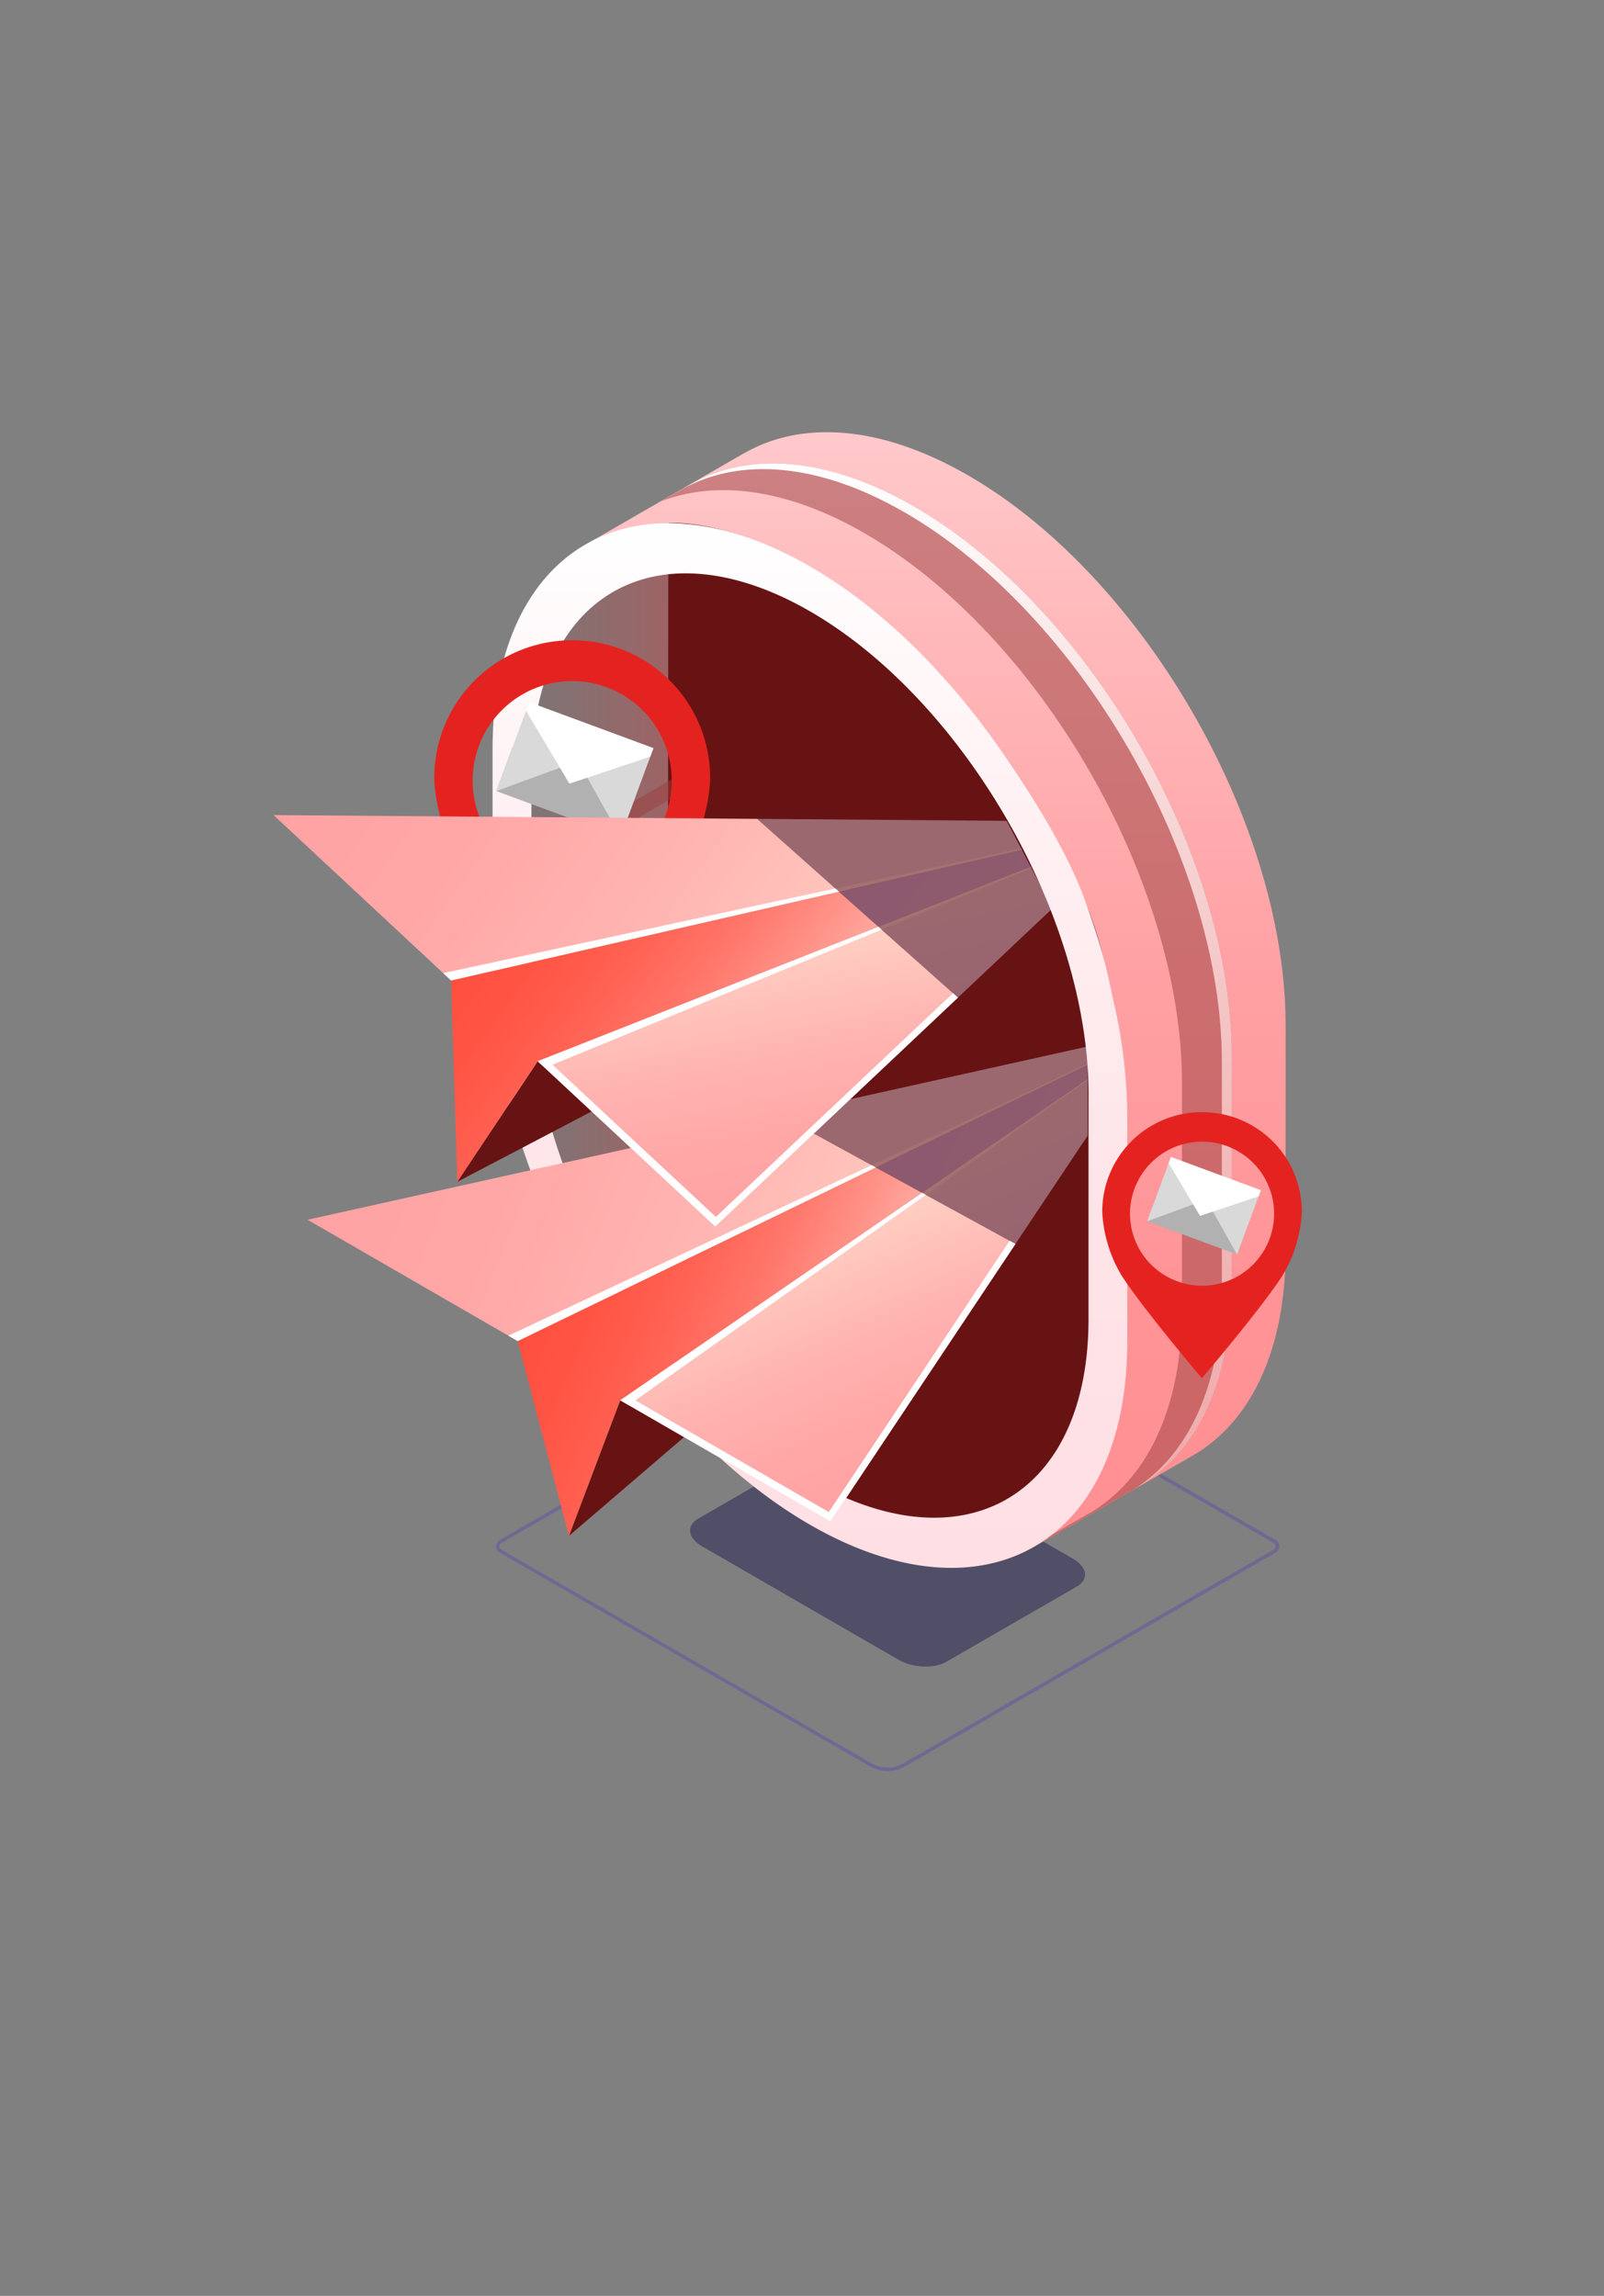 <svg id="Layer_1" data-name="Layer 1" xmlns="http://www.w3.org/2000/svg" xmlns:xlink="http://www.w3.org/1999/xlink" viewBox="0 0 523.22 749"><rect x="0" y="0" width="523.22" height="749" fill="#808080" stroke="none"/><defs><style>.cls-1{fill:none;}.cls-2{fill:#6b5e9a;opacity:0.7;}.cls-3{opacity:0.4;}.cls-4{fill:#0b0244;}.cls-5{fill:url(#linear-gradient);}.cls-6{opacity:0.51;}.cls-7{fill:#9b3d3d;}.cls-8{fill:url(#linear-gradient-2);}.cls-9{fill:url(#linear-gradient-3);}.cls-10{fill:#681313;}.cls-11{fill:url(#linear-gradient-4);}.cls-12{fill:#b1b1b1;}.cls-13{fill:#e42320;}.cls-14{fill:#d9d9d9;}.cls-15{fill:#fff;}.cls-16{clip-path:url(#clip-path);}.cls-17{fill:#24126a;}.cls-18{fill:url(#Áåçûìÿííûé_ãðàäèåíò_3);}.cls-19{fill:url(#Áåçûìÿííûé_ãðàäèåíò_3-2);}.cls-20{fill:url(#Áåçûìÿííûé_ãðàäèåíò_3-3);}.cls-21{clip-path:url(#clip-path-2);}.cls-22{fill:url(#linear-gradient-5);}.cls-23{fill:url(#linear-gradient-6);}.cls-24{fill:url(#linear-gradient-7);}.cls-25{clip-path:url(#clip-path-3);}.cls-26{fill:url(#Áåçûìÿííûé_ãðàäèåíò_3-4);}.cls-27{fill:url(#Áåçûìÿííûé_ãðàäèåíò_3-5);}.cls-28{fill:url(#Áåçûìÿííûé_ãðàäèåíò_3-6);}.cls-29{clip-path:url(#clip-path-4);}.cls-30{fill:url(#linear-gradient-8);}.cls-31{fill:url(#linear-gradient-9);}.cls-32{fill:url(#linear-gradient-10);}</style><linearGradient id="linear-gradient" x1="306.84" y1="503.62" x2="306.84" y2="141.01" gradientTransform="matrix(-1, 0, 0, 1, 613.19, 0)" gradientUnits="userSpaceOnUse"><stop offset="0" stop-color="#ff8f92"/><stop offset="0.24" stop-color="#ff9497"/><stop offset="0.53" stop-color="#ffa2a5"/><stop offset="0.84" stop-color="#ffbabc"/><stop offset="1" stop-color="#ffc9cb"/></linearGradient><linearGradient id="linear-gradient-2" x1="300.94" y1="503.62" x2="300.94" y2="151.2" gradientTransform="matrix(-1, 0, 0, 1, 613.19, 0)" gradientUnits="userSpaceOnUse"><stop offset="0" stop-color="#efacac"/><stop offset="0.2" stop-color="#f0b1b1"/><stop offset="0.43" stop-color="#f3bfbf"/><stop offset="0.69" stop-color="#f7d7d7"/><stop offset="0.95" stop-color="#fef8f8"/><stop offset="1" stop-color="#fff"/></linearGradient><linearGradient id="linear-gradient-3" x1="258.11" y1="337.68" x2="447.93" y2="337.68" gradientTransform="matrix(-1, 0, 0, 1, 613.19, 0)" gradientUnits="userSpaceOnUse"><stop offset="0" stop-color="#ff2e34"/><stop offset="1" stop-color="#787878"/></linearGradient><linearGradient id="linear-gradient-4" x1="348.98" y1="511.5" x2="348.98" y2="170.69" gradientTransform="matrix(-1, 0, 0, 1, 613.19, 0)" gradientUnits="userSpaceOnUse"><stop offset="0" stop-color="#fedfe4"/><stop offset="0.34" stop-color="#fee4e8"/><stop offset="0.75" stop-color="#fff2f4"/><stop offset="1" stop-color="#fff"/></linearGradient><clipPath id="clip-path"><polygon class="cls-1" points="249.63 361.13 354.77 418.71 354.77 336.35 249.63 361.13"/></clipPath><linearGradient id="Áåçûìÿííûé_ãðàäèåíò_3" x1="-4.31" y1="274.71" x2="252.69" y2="378.64" gradientUnits="userSpaceOnUse"><stop offset="0" stop-color="#c0bff6"/><stop offset="0.29" stop-color="#c5c4f7"/><stop offset="0.64" stop-color="#d3d2f9"/><stop offset="1" stop-color="#e9e9fd"/></linearGradient><linearGradient id="Áåçûìÿííûé_ãðàäèåíò_3-2" x1="359.37" y1="553.2" x2="288.34" y2="393.02" xlink:href="#Áåçûìÿííûé_ãðàäèåíò_3"/><linearGradient id="Áåçûìÿííûé_ãðàäèåíò_3-3" x1="232.14" y1="397.64" x2="424.09" y2="479.47" xlink:href="#Áåçûìÿííûé_ãðàäèåíò_3"/><clipPath id="clip-path-2"><polygon class="cls-1" points="249.63 361.13 354.77 418.71 269.26 527.16 177.93 515.12 83.46 397.38 249.63 361.13"/></clipPath><linearGradient id="linear-gradient-5" x1="128.44" y1="328.39" x2="345.29" y2="416.08" gradientUnits="userSpaceOnUse"><stop offset="0" stop-color="#ffa2a4"/><stop offset="0.24" stop-color="#ffa7a7"/><stop offset="0.51" stop-color="#ffb5b2"/><stop offset="0.81" stop-color="#ffcdc2"/><stop offset="1" stop-color="#ffe0d0"/></linearGradient><linearGradient id="linear-gradient-6" x1="323.78" y1="472.94" x2="282" y2="378.71" xlink:href="#linear-gradient-5"/><linearGradient id="linear-gradient-7" x1="192.98" y1="380.95" x2="333.07" y2="440.67" gradientUnits="userSpaceOnUse"><stop offset="0" stop-color="#ff4f3f"/><stop offset="0.12" stop-color="#ff5444"/><stop offset="0.27" stop-color="#ff6152"/><stop offset="0.43" stop-color="#ff766a"/><stop offset="0.59" stop-color="#ff958b"/><stop offset="0.76" stop-color="#ffbcb6"/><stop offset="0.93" stop-color="#ffebe9"/><stop offset="1" stop-color="#fff"/></linearGradient><clipPath id="clip-path-3"><polygon class="cls-1" points="242.99 263.58 332.52 343.29 343.34 296.32 325.92 263.16 242.99 263.58"/></clipPath><linearGradient id="Áåçûìÿííûé_ãðàäèåíò_3-4" x1="-41.68" y1="167.83" x2="215.32" y2="271.76" gradientTransform="translate(93.24 -31.85) rotate(12.98)" xlink:href="#Áåçûìÿííûé_ãðàäèåíò_3"/><linearGradient id="Áåçûìÿííûé_ãðàäèåíò_3-5" x1="322" y1="446.32" x2="250.98" y2="286.14" gradientTransform="translate(93.24 -31.85) rotate(12.98)" xlink:href="#Áåçûìÿííûé_ãðàäèåíò_3"/><linearGradient id="Áåçûìÿííûé_ãðàäèåíò_3-6" x1="194.77" y1="290.76" x2="386.72" y2="372.59" gradientTransform="translate(93.24 -31.85) rotate(12.98)" xlink:href="#Áåçûìÿííûé_ãðàäèåíò_3"/><clipPath id="clip-path-4"><polygon class="cls-1" points="242.99 263.58 332.52 343.29 224.84 429.77 138.54 397.53 72.93 261.58 242.99 263.58"/></clipPath><linearGradient id="linear-gradient-8" x1="91.07" y1="221.51" x2="307.93" y2="309.2" gradientTransform="translate(93.24 -31.85) rotate(12.98)" xlink:href="#linear-gradient-5"/><linearGradient id="linear-gradient-9" x1="286.41" y1="366.06" x2="244.63" y2="271.83" gradientTransform="translate(93.24 -31.85) rotate(12.98)" xlink:href="#linear-gradient-5"/><linearGradient id="linear-gradient-10" x1="155.62" y1="274.07" x2="295.7" y2="333.79" gradientTransform="translate(93.24 -31.85) rotate(12.98)" xlink:href="#linear-gradient-7"/></defs><path class="cls-2" d="M283.73,576.25,163,506.52a2.36,2.36,0,0,1,0-4.1l126.28-72.91.29-.17,126.56,73.07a2.37,2.37,0,0,1,0,4.11L295.3,576.25a11.57,11.57,0,0,1-11.57,0ZM415.5,505.51a1.21,1.21,0,0,0,0-2.09l-126-72.73-126,72.73a1.21,1.21,0,0,0,0,2.09l120.78,69.74a10.51,10.51,0,0,0,10.41,0Z"/><g class="cls-3"><path class="cls-4" d="M308.67,542.16l42.57-24.57c4-2.3,3.47-6.3-1.11-9l-64.28-37.11c-4.59-2.65-11.52-2.93-15.49-.64l-42.57,24.57c-4,2.3-3.47,6.3,1.12,9l64.27,37.11C297.77,544.16,304.7,544.45,308.67,542.16Z"/></g><path class="cls-5" d="M216.69,183.07a108.76,108.76,0,0,0-4.37,31.81v73.51c0,65.92,46.44,146.36,103.53,179.32,11.38,6.57,22.32,10.73,32.57,12.71L339,503.62l50-28.71h0c18.75-10.83,30.36-34,30.36-67V334.43c0-65.92-46.45-146.37-103.54-179.33-28.32-16.35-54-18-72.72-7.43h0l-.38.23-.09,0L193.3,176.36Zm14.7,4.23L285,202.68l36.59,39.44,24.4,44.32L363,341.09,361.8,400.3l-5.28,60.19-2,4.91c-11.74-.38-24.84-4.34-38.67-12.33C265.75,424.15,225,353.55,225,295.71V222.19C225,208.57,227.28,196.88,231.39,187.3Z"/><g class="cls-6"><path class="cls-7" d="M339.29,502.9l15.91-9.13h0c18.75-10.82,30.36-34,30.36-67V353.29c0-65.92-46.44-146.36-103.53-179.32-25.28-14.6-48.45-17.43-66.44-10.38l9.48-5.47.09-.05.38-.22h0c18.71-10.54,44.4-8.92,72.72,7.43,57.09,33,103.54,113.41,103.54,179.33v73.51c0,31.84-10.86,54.52-28.5,65.78L339,503.62Z"/></g><path class="cls-8" d="M370.08,485.74c17.64-11.26,28.49-33.94,28.49-65.78V346.45c0-65.92-46.44-146.37-103.53-179.33-28.15-16.25-53.69-17.94-72.37-7.61l2.4-1.39.09-.05.38-.22h0c18.71-10.54,44.4-8.92,72.72,7.43,57.09,33,103.54,113.41,103.54,179.33v73.51c0,31.84-10.86,54.52-28.5,65.78L339,503.62l0-.05Z"/><path class="cls-9" d="M175,210.4l22.77-22.23,18.84-4.89a76.27,76.27,0,0,1,2.84-7.85,77.22,77.22,0,0,0,14.38,6.73c-5.67,10.41-8.86,23.88-8.86,40v73.52c0,57.84,40.76,128.44,90.86,157.36,13.71,7.92,26.71,11.88,38.38,12.31.22,5.35.77,10.7.85,16.05a76.31,76.31,0,0,1-7.94-1.25L329,499.93H298.1l-38.77-12.47-30.09-27.65L187,406.13l-21.69-61.67V253.78Z"/><path class="cls-10" d="M217.78,462.66l64.46,37.27,40.64-4.8L361,475.77l.13-157.1s-4.55-41.84-54.82-99.2C255.85,166.59,218,170.69,218,170.69Z"/><path class="cls-11" d="M160.67,318.07V244.56c0-65.92,46.45-92.73,103.54-59.77,20.41,11.78,39.46,29.64,55.51,50.73,13.73,18,28.45,41.68,34.68,59.48s6.59,21.59,9,32.41a168.21,168.21,0,0,1,4.31,36.7v73.52c0,65.92-46.44,92.73-103.53,59.77S160.67,384,160.67,318.07Zm12.68-66.19v73.51c0,57.85,40.76,128.44,90.86,157.37s90.86,5.39,90.86-52.45V356.79c0-57.84-40.76-128.44-90.86-157.36S173.35,194,173.35,251.88Z"/><g class="cls-6"><polygon class="cls-7" points="224.99 257.06 173.35 286.87 173.35 280.71 224.99 250.89 224.99 257.06"/></g><polygon class="cls-7" points="160.67 273.39 173.35 280.7 173.35 286.87 160.67 279.55 160.67 273.39"/><rect class="cls-12" x="177.14" y="236.78" width="15.35" height="43.22" transform="translate(-121.62 342.17) rotate(-69.72)"/><path class="cls-13" d="M141.65,253.71c0,5.39,2.14,18.4,8.73,28.82,8.28,13.1,32.51,42,36.06,46.2,0,0,.08.19.12.14s.12-.14.12-.14c3.56-4.21,27.86-33,36.17-46.12,6.61-10.4,8.79-23.41,8.79-28.79a44.88,44.88,0,0,0-44.82-44.94h-.24A44.89,44.89,0,0,0,141.65,253.71Zm12.53.92a32.47,32.47,0,1,1,32.43,32.51A32.46,32.46,0,0,1,154.18,254.63Z"/><polygon class="cls-14" points="202.43 273.08 190.88 252.49 213.15 244.05 202.43 273.08"/><polygon class="cls-14" points="161.89 258.09 184.05 249.96 172.62 229.07 161.89 258.09"/><polygon class="cls-15" points="172.61 229.07 171.58 231.86 185.74 255.66 212.12 246.84 213.15 244.05 172.61 229.07"/><rect class="cls-12" x="385.23" y="383.02" width="11.1" height="31.27" transform="translate(-118.62 627) rotate(-69.72)"/><path class="cls-13" d="M359.55,395.26a44.45,44.45,0,0,0,6.31,20.85c6,9.49,23.53,30.38,26.09,33.43,0,0,.06.14.09.1s.09-.1.09-.1c2.57-3,20.16-23.9,26.17-33.36a44.49,44.49,0,0,0,6.36-20.84,32.47,32.47,0,0,0-32.43-32.51h-.18A32.46,32.46,0,0,0,359.55,395.26Zm9.06.67a23.5,23.5,0,1,1,23.46,23.52A23.5,23.5,0,0,1,368.61,395.93Z"/><polygon class="cls-14" points="403.52 409.27 395.17 394.38 411.28 388.28 403.52 409.27"/><polygon class="cls-14" points="374.19 398.43 390.22 392.55 381.95 377.44 374.19 398.43"/><polygon class="cls-15" points="381.95 377.43 381.21 379.45 391.45 396.67 410.54 390.29 411.28 388.27 381.95 377.43"/><g class="cls-3"><g class="cls-16"><polygon class="cls-17" points="185.59 501.07 377.54 336.35 202.32 456.82 185.59 501.07"/><polygon class="cls-18" points="377.54 336.35 168.87 437.51 100.32 397.93 377.54 336.35"/><polygon class="cls-19" points="377.54 336.35 202.32 456.82 270.87 496.4 377.54 336.35"/><polygon class="cls-20" points="202.32 456.82 377.54 336.35 168.87 437.51 185.59 501.07 202.32 456.82"/><polygon class="cls-15" points="165.82 435.75 377.54 336.35 168.87 437.51 165.82 435.75"/><polygon class="cls-15" points="202.32 456.82 377.54 336.35 205.06 458.4 202.32 456.82"/></g></g><g class="cls-21"><polygon class="cls-10" points="185.59 501.07 377.54 336.35 202.32 456.82 185.59 501.07"/><polygon class="cls-22" points="377.54 336.35 168.87 437.51 100.32 397.93 377.54 336.35"/><polygon class="cls-23" points="377.54 336.35 202.32 456.82 270.87 496.4 377.54 336.35"/><polygon class="cls-15" points="372.76 339.63 270.35 493.29 204.54 455.3 202.32 456.82 270.87 496.4 377.54 336.35 372.76 339.63"/><polygon class="cls-24" points="202.32 456.82 377.54 336.35 168.87 437.51 185.59 501.07 202.32 456.82"/><polygon class="cls-15" points="165.82 435.75 377.54 336.35 168.87 437.51 165.82 435.75"/><polygon class="cls-15" points="202.32 456.82 377.54 336.35 205.06 458.4 202.32 456.82"/></g><g class="cls-3"><g class="cls-25"><polygon class="cls-17" points="149.17 385.56 373.2 268.14 175.4 346.2 149.17 385.56"/><polygon class="cls-26" points="373.2 268.14 147.14 319.87 89.23 265.91 373.2 268.14"/><polygon class="cls-27" points="373.2 268.14 175.4 346.2 233.31 400.16 373.2 268.14"/><polygon class="cls-28" points="175.4 346.2 373.2 268.14 147.14 319.87 149.17 385.56 175.4 346.2"/><polygon class="cls-15" points="144.57 317.47 373.2 268.14 147.14 319.87 144.57 317.47"/><polygon class="cls-15" points="175.4 346.2 373.2 268.14 177.72 348.36 175.4 346.2"/></g></g><g class="cls-29"><polygon class="cls-10" points="149.17 385.56 373.2 268.14 175.4 346.2 149.17 385.56"/><polygon class="cls-30" points="373.2 268.14 147.14 319.87 89.23 265.91 373.2 268.14"/><polygon class="cls-31" points="373.2 268.14 175.4 346.2 233.31 400.16 373.2 268.14"/><polygon class="cls-15" points="367.8 270.27 233.51 397.01 177.91 345.21 175.4 346.2 233.31 400.16 373.2 268.14 367.8 270.27"/><polygon class="cls-32" points="175.4 346.2 373.2 268.14 147.14 319.87 149.17 385.56 175.4 346.2"/><polygon class="cls-15" points="144.57 317.47 373.2 268.14 147.14 319.87 144.57 317.47"/><polygon class="cls-15" points="175.4 346.2 373.2 268.14 177.72 348.36 175.4 346.2"/></g></svg>